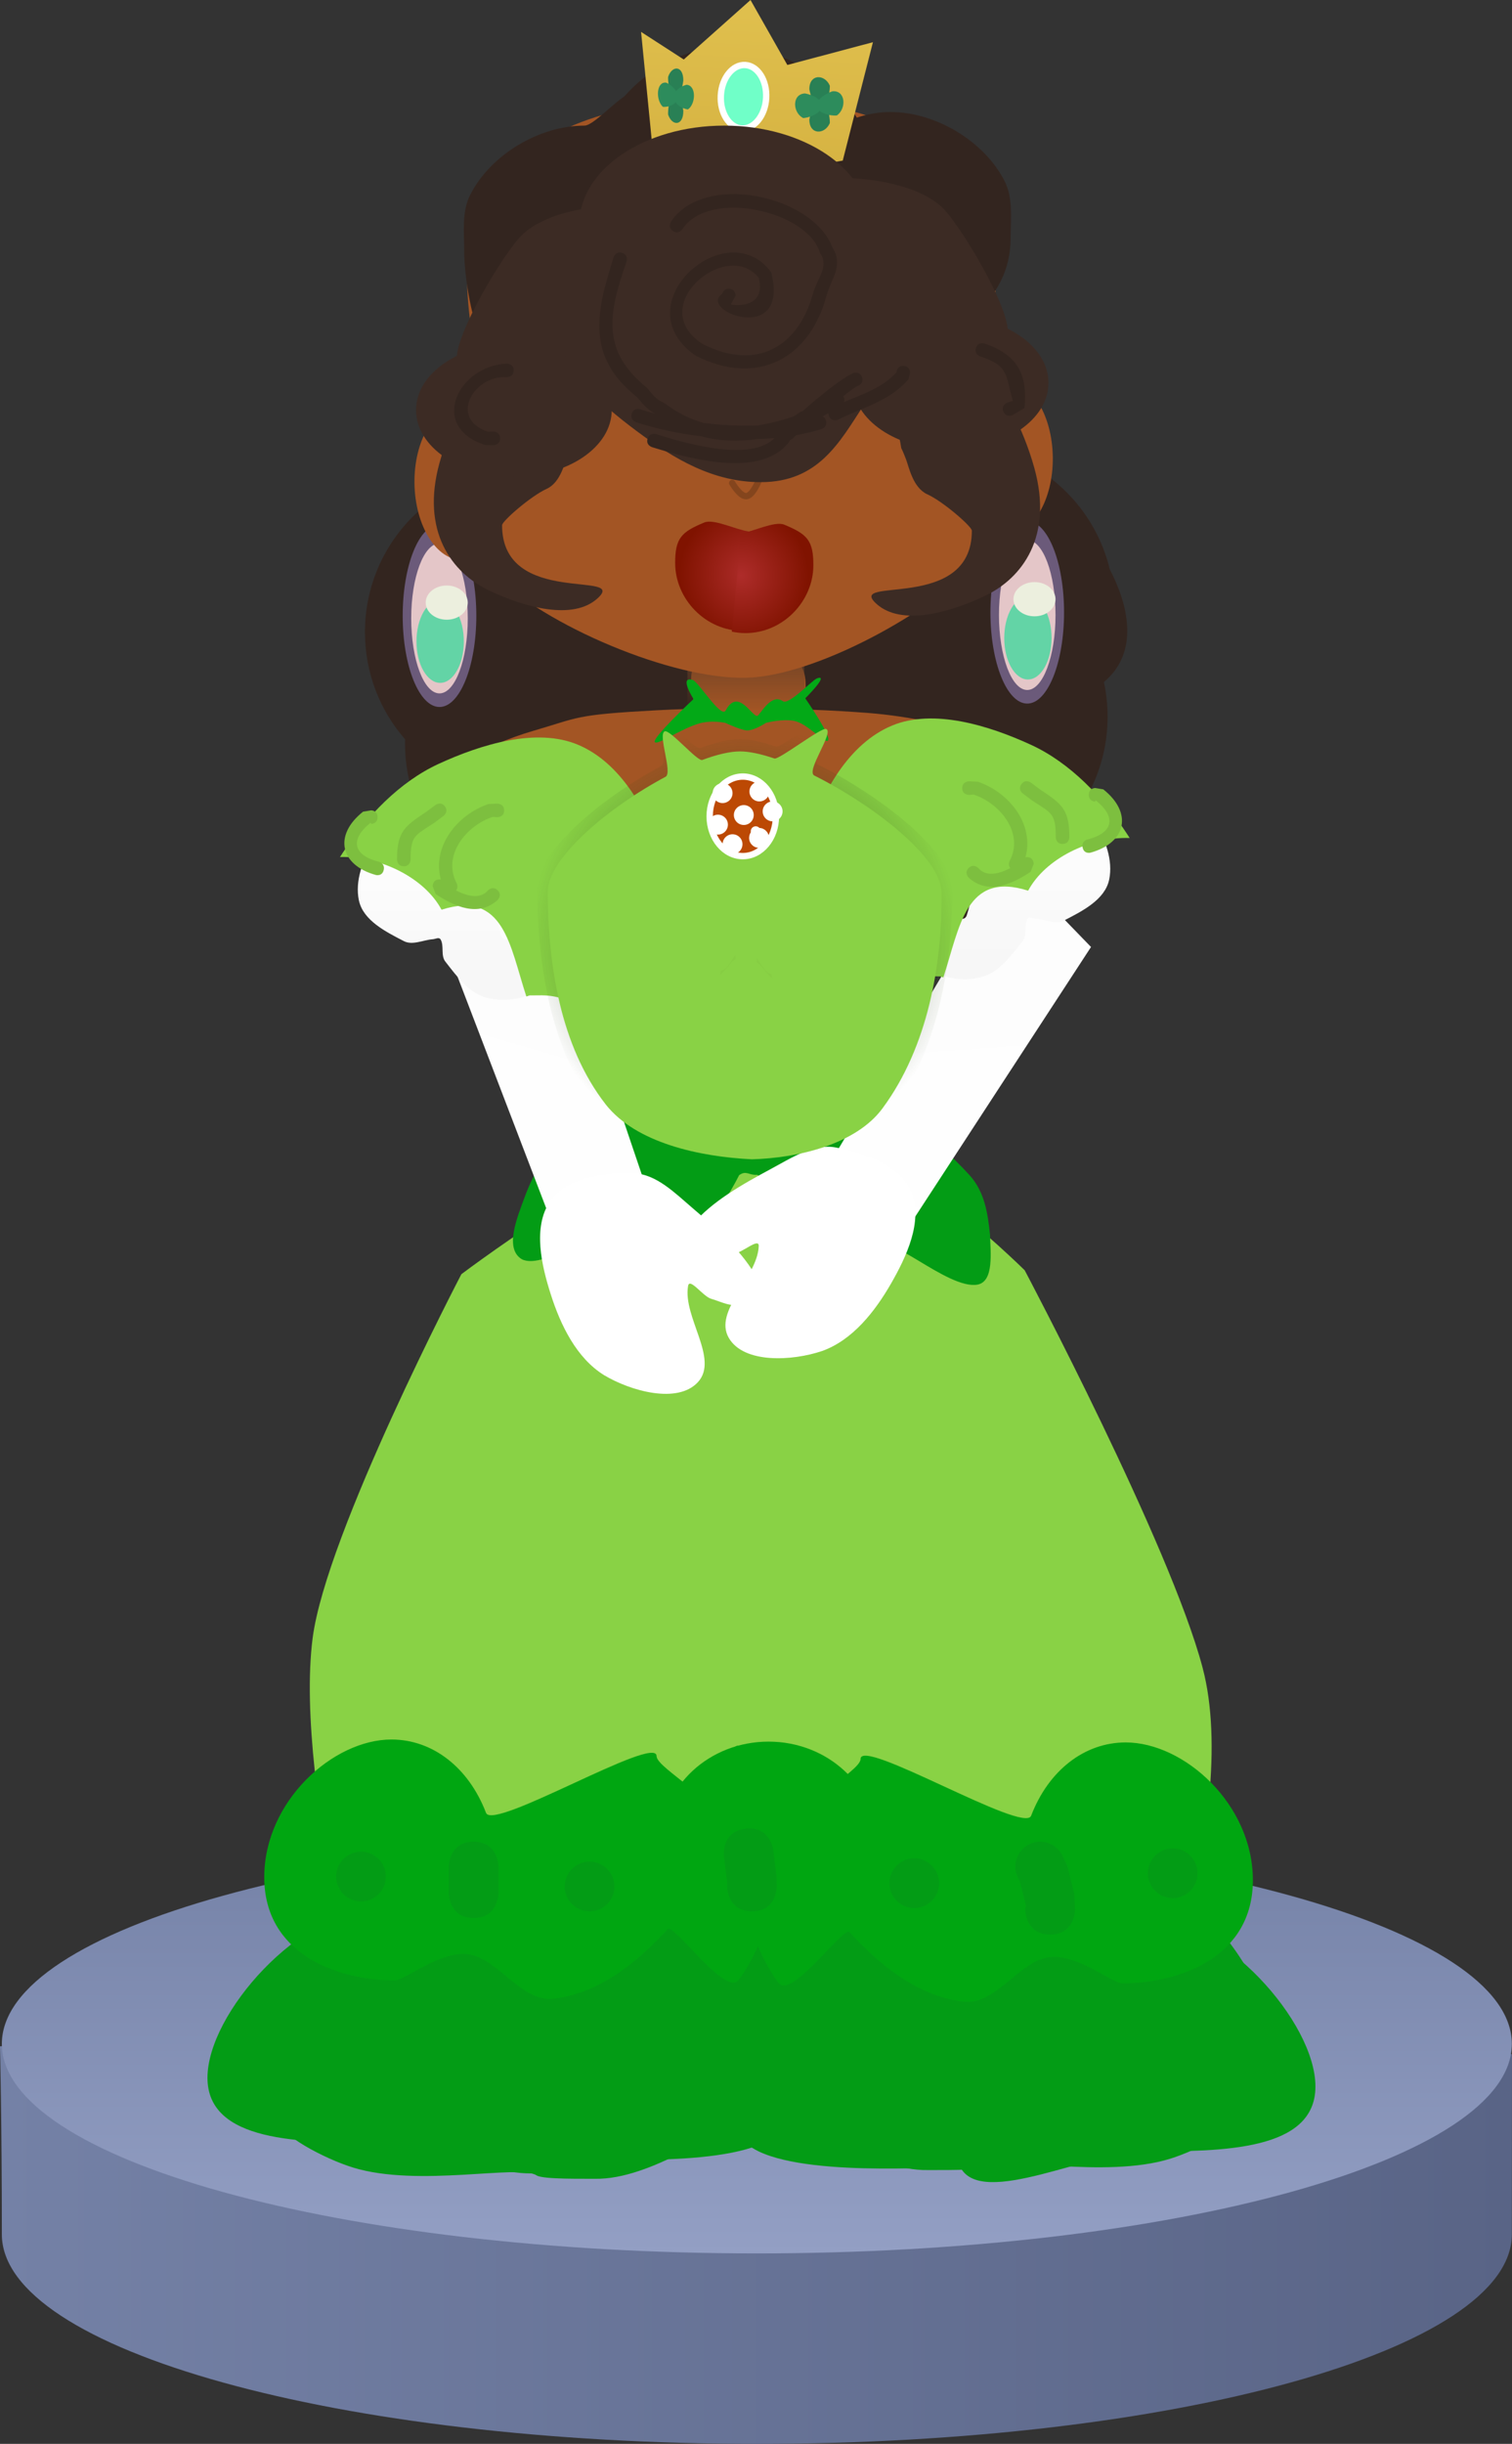 <svg version="1.1" xmlns="http://www.w3.org/2000/svg" xmlns:xlink="http://www.w3.org/1999/xlink" width="119.159" height="192.456" viewBox="0,0,119.159,192.456"><rect x="0" y="0" width="119.159" height="192.456" fill="#333333" stroke="none"/><defs><linearGradient x1="180.988" y1="247.167" x2="300.147" y2="247.167" gradientUnits="userSpaceOnUse" id="color-1"><stop offset="0" stop-color="#7481a6"/><stop offset="1" stop-color="#596486"/></linearGradient><linearGradient x1="240.634" y1="217" x2="240.634" y2="250" gradientUnits="userSpaceOnUse" id="color-2"><stop offset="0" stop-color="#7481a6"/><stop offset="1" stop-color="#939fc4"/></linearGradient><linearGradient x1="239.739" y1="123.111" x2="239.739" y2="128.528" gradientUnits="userSpaceOnUse" id="color-3"><stop offset="0" stop-color="#684027"/><stop offset="1" stop-color="#684027" stop-opacity="0"/></linearGradient><linearGradient x1="266.208" y1="136.376" x2="268.775" y2="172.554" gradientUnits="userSpaceOnUse" id="color-4"><stop offset="0" stop-color="#fcfcfc"/><stop offset="1" stop-color="#ffffff"/></linearGradient><linearGradient x1="260.671" y1="137.167" x2="260.671" y2="149.661" gradientUnits="userSpaceOnUse" id="color-5"><stop offset="0" stop-color="#fefefe"/><stop offset="1" stop-color="#f6f6f6"/></linearGradient><radialGradient cx="239.908" cy="117.702" r="5.355" gradientUnits="userSpaceOnUse" id="color-6"><stop offset="0" stop-color="#ae2c2a"/><stop offset="1" stop-color="#801300"/></radialGradient><radialGradient cx="239.376" cy="117.873" r="5.355" gradientUnits="userSpaceOnUse" id="color-7"><stop offset="0" stop-color="#ae2c2a"/><stop offset="1" stop-color="#801300"/></radialGradient><linearGradient x1="218.464" y1="134.959" x2="208.333" y2="169.785" gradientUnits="userSpaceOnUse" id="color-8"><stop offset="0" stop-color="#fcfcfc"/><stop offset="1" stop-color="#ffffff"/></linearGradient><linearGradient x1="216.998" y1="138.794" x2="216.998" y2="151.289" gradientUnits="userSpaceOnUse" id="color-9"><stop offset="0" stop-color="#fefefe"/><stop offset="1" stop-color="#f6f6f6"/></linearGradient><radialGradient cx="239.672" cy="146.773" r="16.948" gradientUnits="userSpaceOnUse" id="color-10"><stop offset="0" stop-color="#304918"/><stop offset="1" stop-color="#304918" stop-opacity="0"/></radialGradient><linearGradient x1="249.933" y1="73.061" x2="249.246" y2="86.072" gradientUnits="userSpaceOnUse" id="color-11"><stop offset="0" stop-color="#e0c04e"/><stop offset="1" stop-color="#d6b342"/></linearGradient></defs><g transform="translate(-180.988,-72.544)"><g data-paper-data="{&quot;isPaintingLayer&quot;:true}" fill-rule="nonzero" stroke-linejoin="miter" stroke-miterlimit="10" stroke-dasharray="" stroke-dashoffset="0" style="mix-blend-mode: normal"><path d="M181.134,248.5c0,-9.113 -0.147,-14.808 -0.147,-14.808l58.98,-4.359l60.179,4.982c0,0 -0.012,11.123 -0.012,14.185c0,9.113 -26.639,16.5 -59.5,16.5c-32.861,0 -59.5,-7.387 -59.5,-16.5z" data-paper-data="{&quot;origPos&quot;:null,&quot;index&quot;:null}" fill="url(#color-1)" stroke="none" stroke-width="0" stroke-linecap="butt"/><path d="M240.634,217c32.861,0 59.5,7.387 59.5,16.5c0,9.113 -26.639,16.5 -59.5,16.5c-32.861,0 -59.5,-7.387 -59.5,-16.5c0,-9.113 26.639,-16.5 59.5,-16.5z" data-paper-data="{&quot;origPos&quot;:null,&quot;index&quot;:null}" fill="url(#color-2)" stroke="none" stroke-width="0" stroke-linecap="butt"/><g><path d="M210.795,236.825c0,0 -6.677,-23.526 -5.169,-35.273c1.061,-8.264 11.722,-28.665 11.722,-28.665c0,0 16.924,-12.759 24.363,-12.811c7.358,-0.051 20.032,12.503 20.032,12.503c0,0 11.454,21.598 14.019,31.292c3.155,11.924 -5.173,32.8 -5.173,32.8z" fill="#89d245" stroke="none" stroke-width="0" stroke-linecap="butt"/><path d="M231.501,171.709c-0.645,0.165 -3.225,0.476 -2.861,-1.735c0.212,-1.29 -4.683,2.653 -6.521,1.739c-1.418,-0.839 -0.349,-3.344 0.205,-4.861c0.793,-2.171 1.973,-4.104 4.178,-5.749c3.682,-2.698 8.287,-4.604 12.957,-5.399c2.552,-0.434 5.338,0.458 7.591,1.625c3.77,1.954 7.479,4.634 10.336,7.747c1.241,1.359 1.451,3.126 1.622,4.679c0.046,1.416 0.323,3.716 -0.99,3.954c-2.37,0.414 -7.339,-4.462 -7.674,-2.713c-0.376,1.96 -2.86,1.527 -3.514,1.281c-2.371,-0.927 -5.666,-7.25 -6.191,-7.216c-0.638,0.043 -0.842,-0.374 -1.403,0.03c0,0 -1.682,3.429 -3.338,4.51c-1.432,0.936 -3.112,1.778 -4.396,2.107z" fill="#039c15" stroke="none" stroke-width="1" stroke-linecap="round"/><path d="M271.246,223.563c6.072,0 13.41,8.211 13.41,13.294c0,5.083 -7.338,5.113 -13.41,5.113c-4.4,0 -12.787,4.426 -14.544,1.3c-0.155,-0.275 -11.415,0.832 -15.907,-1.294c-0.66,-0.312 -2.145,-1.327 -2.468,-1.681c-0.387,-0.424 -5.939,3.923 -10.467,3.829c-0.765,-0.016 -4.083,0.062 -4.583,-0.267c-1.349,-0.89 -9.312,0.962 -14.456,-0.614c-2.25,-0.69 -5.951,-2.65 -5.799,-3.668c0.059,-0.399 -2.133,-5.044 -1.774,-7.415c0.657,-4.349 5.39,-9.086 6.757,-9.915c5.787,-3.508 16.222,5.044 16.815,4.736c1.925,-1 14.121,-3.492 14.148,-4.059c0.183,-3.842 18.142,5.609 18.142,4.846c0,-5.083 8.063,-4.204 14.135,-4.204z" data-paper-data="{&quot;index&quot;:null}" fill="#039c15" stroke="none" stroke-width="0" stroke-linecap="butt"/><path d="M224.884,227.081c0,0.763 17.959,-8.687 18.142,-4.846c0.027,0.567 12.223,3.06 14.148,4.059c0.593,0.308 11.028,-8.244 16.815,-4.736c1.368,0.829 6.1,5.566 6.757,9.915c0.358,2.371 -1.833,7.016 -1.774,7.415c0.151,1.018 -3.549,2.978 -5.799,3.668c-5.144,1.576 -13.107,-0.275 -14.456,0.614c-0.499,0.329 -3.817,0.252 -4.583,0.267c-4.528,0.094 -10.079,-4.254 -10.467,-3.829c-0.323,0.354 -1.808,1.369 -2.468,1.681c-4.492,2.126 -15.752,1.018 -15.907,1.294c-1.757,3.126 -10.144,-1.3 -14.544,-1.3c-6.072,0 -13.41,-0.03 -13.41,-5.113c0,-5.083 7.338,-13.294 13.41,-13.294c6.072,0 14.135,-0.879 14.135,4.204z" fill="#039c15" stroke="none" stroke-width="0" stroke-linecap="butt"/><path d="M232.731,210.833c0,1.029 5.328,3.546 5.791,6.773c0.072,0.5 6.625,-19.91 3.737,3.327c-0.359,2.892 -2.308,6.738 -3.126,7.596c-1.062,1.114 -5.082,-4.541 -5.52,-4.066c-2.177,2.358 -5.18,5.021 -8.968,5.48c-2.524,0.305 -4.296,-3.027 -6.616,-3.474c-2.242,-0.431 -5.061,2.029 -5.952,2.029c-4.601,0 -10.263,-2.13 -10.263,-8.12c0,-5.991 5.421,-10.847 10.022,-10.847c3.264,0 6.09,2.217 7.456,5.778c0.559,1.458 13.439,-6.215 13.439,-4.474z" fill="#00a611" stroke="none" stroke-width="0" stroke-linecap="butt"/><path d="M262.248,215.539c1.366,-3.56 4.192,-5.778 7.456,-5.778c4.601,0 10.022,4.857 10.022,10.847c0,5.991 -5.663,8.12 -10.263,8.12c-0.891,0 -3.709,-2.46 -5.952,-2.029c-2.32,0.446 -4.092,3.779 -6.616,3.474c-3.788,-0.458 -6.791,-3.122 -8.968,-5.48c-0.438,-0.474 -4.458,5.181 -5.52,4.066c-0.817,-0.857 -2.766,-4.703 -3.126,-7.596c-2.888,-23.238 3.665,-2.827 3.737,-3.327c0.463,-3.227 5.791,-5.744 5.791,-6.773c0,-1.74 12.879,5.932 13.439,4.474z" data-paper-data="{&quot;index&quot;:null}" fill="#00a611" stroke="none" stroke-width="0" stroke-linecap="butt"/><path d="M250.013,217.537c0,4.33 -3.786,7.84 -8.457,7.84c-4.671,0 -8.457,-3.51 -8.457,-7.84c0,-4.33 3.786,-7.84 8.457,-7.84c4.671,0 8.457,3.51 8.457,7.84z" fill="#00a611" stroke="none" stroke-width="0" stroke-linecap="butt"/><path d="M268.276,128.992c0,4.37 -2.182,8.231 -5.515,10.553c-2.059,3.901 -6.065,6.614 -10.725,6.846c-1.707,0.325 -3.424,0.385 -5.028,0.144c-1.984,1.253 -4.334,1.978 -6.854,1.978c-2.099,0 -4.08,-0.503 -5.83,-1.395c-1.309,0.449 -2.713,0.693 -4.175,0.693c-0.352,0 -0.701,-0.014 -1.046,-0.042c-3.88,-0.312 -7.274,-2.348 -9.415,-5.342c-4.035,-2.167 -6.779,-6.428 -6.779,-11.329c0,-0.111 0.001,-0.221 0.004,-0.331c-1.97,-2.258 -3.163,-5.212 -3.163,-8.444c0,-7.098 5.754,-12.852 12.852,-12.852c2.335,0 4.525,0.623 6.413,1.712c1.091,0.157 2.137,0.451 3.122,0.865c1.727,-0.862 3.674,-1.348 5.736,-1.348c0.477,-0.426 1.019,-0.573 1.602,-0.533c2.569,-5.1 7.491,-5.386 12.349,-3.438c0.619,0.063 1.224,0.169 1.814,0.317c0.74,-0.136 1.512,-0.208 2.314,-0.208c1.039,0 2.313,0.454 3.662,1.231c4.367,1.296 7.763,4.851 8.834,9.31c1.737,3.352 2.097,6.74 -0.464,8.875c0.191,0.882 0.292,1.798 0.292,2.737z" fill="#33251f" stroke="none" stroke-width="0.5" stroke-linecap="butt"/><path d="M238.398,143.353l-22.909,-9.898c0,0 3.777,-2.272 7.477,-3.343c3.7,-1.07 3.207,-1.278 9.707,-1.63c0.836,-0.045 1.674,-0.08 2.507,-0.106c1.728,-0.053 -2.453,-4.735 4.377,-4.93c7.373,-0.211 3.855,4.928 5.259,4.983c1.778,0.069 3.329,0.163 4.534,0.257c3.566,0.278 6.596,1.033 8.978,1.793c2.382,0.76 5.707,2.892 5.707,2.892z" data-paper-data="{&quot;index&quot;:null}" fill="#a35524" stroke="#000000" stroke-width="0" stroke-linecap="round"/><path d="M235.162,128.528v-5.417h9.154l0.179,6.131z" data-paper-data="{&quot;index&quot;:null}" fill="url(#color-3)" stroke="none" stroke-width="0" stroke-linecap="butt"/><path d="M219.794,87.232c3.575,-5.078 10.885,-6.658 16.976,-6.961c6.645,-0.176 14.845,0.458 19.306,5.596c4.255,4.905 3.554,12.373 2.987,18.681c-0.275,4.275 1.935,9.092 -0.792,12.046c-3.787,4.121 -12.995,9.199 -18.492,9.327c-5.811,0.133 -15.821,-4.075 -20.056,-8.308c-2.966,-2.968 0.02,-9.028 -0.661,-13.415c-0.882,-5.767 -2.68,-12.113 0.734,-16.966z" data-paper-data="{&quot;index&quot;:null}" fill="#a35524" stroke="none" stroke-width="1" stroke-linecap="round"/><path d="M218.052,87.872c1.616,-3.163 5.45,-5.436 8.993,-5.436c0.876,0 3.184,-2.883 4.035,-2.606c2.327,0.76 3.004,5.503 4.192,7.66c0.886,1.609 0.94,3.575 0.94,5.334c0,4.978 -4.104,7.639 -9.167,7.639c-3.198,0 -6.136,1.254 -7.866,-0.918c-1.009,-1.266 -1.607,-5.346 -1.607,-7.18c0,-1.494 -0.214,-3.139 0.479,-4.495z" data-paper-data="{&quot;index&quot;:null}" fill="#33251f" stroke="none" stroke-width="0" stroke-linecap="butt"/><path d="M260.635,91.296c0,4.978 -4.41,8.097 -9.472,8.097c-5.063,0 -9.167,-2.661 -9.167,-7.639c0,-1.759 0.054,-3.725 0.94,-5.334c1.622,-2.945 4.953,-5.055 8.227,-5.055c3.543,0 7.378,2.273 8.993,5.436c0.693,1.356 0.479,3.001 0.479,4.495z" fill="#33251f" stroke="none" stroke-width="0" stroke-linecap="butt"/><path d="M249.493,87.791c0,5.816 -5.152,9.46 -11.067,9.46c-5.915,0 -10.71,-3.109 -10.71,-8.925c0,-2.055 0.063,-4.352 1.098,-6.232c1.895,-3.441 5.786,-5.906 9.611,-5.906c4.14,0 8.62,2.656 10.507,6.351c0.809,1.585 0.56,3.506 0.56,5.251z" fill="#33251f" stroke="none" stroke-width="0" stroke-linecap="butt"/><path d="M266.97,147.119l-17.49,26.804l-5.479,-5.782l16.535,-27.659z" fill="url(#color-4)" stroke="none" stroke-width="1" stroke-linecap="round"/><path d="M268.397,141.822c-0.327,1.575 -2.124,2.476 -3.524,3.198c-0.689,0.373 -1.554,-0.089 -2.309,-0.14c-0.197,-0.013 -0.465,-0.179 -0.595,0.003c-0.314,0.502 0.001,1.266 -0.383,1.758c-0.894,1.142 -1.865,2.504 -3.287,2.857c-1.543,0.382 -3.154,0.108 -4.663,-1.021c-0.262,-0.196 -0.521,-0.42 -0.774,-0.667c-0.042,-1.421 0.743,-3.06 2.855,-3.036c0.184,-0.002 0.368,-0.003 0.552,-0.005l0.309,0.108c0,0 0.083,0.028 0.182,0.016c0.308,0.062 0.412,-0.252 0.412,-0.252c0.828,-2.577 0.742,-5.499 3.809,-4.589l-0.012,0.314c0,0 0,0.373 0.373,0.373c0.373,0 0.373,-0.373 0.373,-0.373l-0.004,-0.049c0.19,0.08 0.391,0.172 0.602,0.277c0.176,0.045 0.352,0.09 0.528,0.134l0.213,0.011c0,0 0.373,0 0.373,-0.373c0,-0.373 -0.373,-0.373 -0.373,-0.373l-0.032,0.011c-0.15,-0.037 -0.3,-0.074 -0.45,-0.11c-0.223,-0.113 -0.436,-0.212 -0.64,-0.299c0.911,-1.583 3.362,-2.661 5.334,-2.386c0.824,1.44 1.454,3.066 1.133,4.613z" data-paper-data="{&quot;index&quot;:null,&quot;origRot&quot;:0}" fill="url(#color-5)" stroke="none" stroke-width="1" stroke-linecap="butt"/><path d="M264.845,120.768c0,3.968 -1.299,7.184 -2.901,7.184c-1.602,0 -2.901,-3.217 -2.901,-7.184c0,-3.968 1.299,-7.184 2.901,-7.184c1.602,0 2.901,3.217 2.901,7.184z" fill="#6b5a7a" stroke="none" stroke-width="0" stroke-linecap="butt"/><path d="M264.172,120.975c0,3.262 -0.997,5.906 -2.228,5.906c-1.23,0 -2.228,-2.644 -2.228,-5.906c0,-3.262 0.997,-5.906 2.228,-5.906c1.23,0 2.228,2.644 2.228,5.906z" fill="#e4c6c8" stroke="none" stroke-width="0" stroke-linecap="butt"/><path d="M263.861,122.789c0,1.803 -0.835,3.264 -1.865,3.264c-1.03,0 -1.865,-1.461 -1.865,-3.264c0,-1.803 0.835,-3.264 1.865,-3.264c1.03,0 1.865,1.461 1.865,3.264z" fill="#63d4a6" stroke="none" stroke-width="0" stroke-linecap="butt"/><path d="M264.172,119.732c0,0.744 -0.742,1.347 -1.658,1.347c-0.916,0 -1.658,-0.603 -1.658,-1.347c0,-0.744 0.742,-1.347 1.658,-1.347c0.916,0 1.658,0.603 1.658,1.347z" fill="#ecefde" stroke="none" stroke-width="0" stroke-linecap="butt"/><path d="M218.526,121.036c0,3.968 -1.299,7.184 -2.901,7.184c-1.602,0 -2.901,-3.217 -2.901,-7.184c0,-3.968 1.299,-7.184 2.901,-7.184c1.602,0 2.901,3.217 2.901,7.184z" fill="#6b5a7a" stroke="none" stroke-width="0" stroke-linecap="butt"/><path d="M217.852,121.243c0,3.262 -0.997,5.906 -2.228,5.906c-1.23,0 -2.228,-2.644 -2.228,-5.906c0,-3.262 0.997,-5.906 2.228,-5.906c1.23,0 2.228,2.644 2.228,5.906z" fill="#e4c6c8" stroke="none" stroke-width="0" stroke-linecap="butt"/><path d="M217.541,123.057c0,1.803 -0.835,3.264 -1.865,3.264c-1.03,0 -1.865,-1.461 -1.865,-3.264c0,-1.803 0.835,-3.264 1.865,-3.264c1.03,0 1.865,1.461 1.865,3.264z" fill="#63d4a6" stroke="none" stroke-width="0" stroke-linecap="butt"/><path d="M217.852,120c0,0.744 -0.742,1.347 -1.658,1.347c-0.916,0 -1.658,-0.603 -1.658,-1.347c0,-0.744 0.742,-1.347 1.658,-1.347c0.916,0 1.658,0.603 1.658,1.347z" fill="#ecefde" stroke="none" stroke-width="0" stroke-linecap="butt"/><path d="M260.172,102.494c1.023,-0.012 1.959,0.661 2.643,1.756c0.686,1.095 1.121,2.612 1.143,4.293c0.022,1.68 -0.373,3.207 -1.031,4.317c-0.656,1.11 -1.574,1.803 -2.597,1.814c-1.023,0.012 -1.959,-0.661 -2.643,-1.756c-0.686,-1.095 -1.121,-2.612 -1.143,-4.293c-0.022,-1.68 0.373,-3.207 1.031,-4.317c0.656,-1.11 1.574,-1.803 2.597,-1.814z" data-paper-data="{&quot;index&quot;:null}" fill="#a35524" stroke="none" stroke-width="1" stroke-linecap="butt"/><path d="M217.28,104.471c1.023,-0.012 1.959,0.661 2.643,1.756c0.686,1.095 1.121,2.612 1.143,4.293c0.022,1.68 -0.373,3.207 -1.031,4.317c-0.656,1.11 -1.574,1.803 -2.597,1.814c-1.023,0.012 -1.959,-0.661 -2.643,-1.756c-0.686,-1.095 -1.121,-2.612 -1.143,-4.293c-0.022,-1.68 0.373,-3.207 1.031,-4.317c0.656,-1.11 1.574,-1.803 2.597,-1.814z" data-paper-data="{&quot;index&quot;:null}" fill="#a35524" stroke="none" stroke-width="1" stroke-linecap="butt"/><path d="M262.505,109.407c1.499,5.402 -0.973,8.671 -3.872,10.052c-2.887,1.376 -6.625,2.371 -8.551,0.657c-2.563,-2.28 7.497,0.723 7.497,-5.783c0,-0.328 -2.279,-2.305 -3.51,-2.862c-1.144,-0.517 -1.452,-2.174 -1.684,-2.77c-0.536,-1.379 -0.282,-0.462 -0.434,-1.252c-1.108,-5.798 -1.811,-9.609 0.915,-9.609c3.431,0 7.899,5.297 9.639,11.566z" fill="#3c2b24" stroke="none" stroke-width="0" stroke-linecap="butt"/><path d="M225.269,97.412c2.725,0 2.023,3.811 0.915,9.609c-0.151,0.791 0.103,-0.127 -0.434,1.252c-0.232,0.597 -0.539,2.253 -1.684,2.77c-1.231,0.557 -3.51,2.534 -3.51,2.862c0,6.506 10.06,3.503 7.497,5.783c-1.926,1.714 -5.664,0.719 -8.551,-0.657c-2.899,-1.382 -5.372,-4.651 -3.872,-10.052c1.74,-6.269 6.208,-11.567 9.639,-11.567z" data-paper-data="{&quot;index&quot;:null}" fill="#3c2b24" stroke="none" stroke-width="0" stroke-linecap="butt"/><path d="M240.742,110.476c0,0 -0.456,1.121 -0.947,1.141c-0.499,0.021 -1.103,-1.033 -1.103,-1.033" data-paper-data="{&quot;index&quot;:null}" fill="none" stroke="#84451d" stroke-width="0.5" stroke-linecap="round"/><path d="M234.196,116.879c0,-1.963 0.492,-2.444 2.301,-3.19c0.752,-0.31 2.507,0.577 3.486,0.705c0.116,2.58 0.402,5.263 0.643,7.719c-0.353,0.077 -0.713,0.117 -1.075,0.117c-2.957,0 -5.355,-2.51 -5.355,-5.351z" fill="url(#color-6)" stroke="none" stroke-width="0.5" stroke-linecap="butt"/><path d="M239.733,122.402c-0.362,0 -0.722,-0.041 -1.075,-0.117c0.241,-2.457 0.527,-5.14 0.643,-7.719c0.979,-0.128 2.734,-1.015 3.486,-0.705c1.809,0.746 2.301,1.227 2.301,3.19c0,2.842 -2.397,5.351 -5.355,5.351z" data-paper-data="{&quot;index&quot;:null}" fill="url(#color-7)" stroke="none" stroke-width="0.5" stroke-linecap="butt"/><path d="M229.198,104.838c0,2.898 -3.452,5.248 -7.711,5.248c-4.259,0 -7.711,-2.349 -7.711,-5.248c0,-2.898 3.452,-5.248 7.711,-5.248c0.32,0 -4.271,3.015 -4.496,1.412c-0.28,-1.994 3.852,-8.788 5.194,-10.013c3.417,-3.12 11.915,-2.34 12.668,-1.956c0.865,0.441 1.517,5.072 0.044,8.374c-1.724,3.865 -5.699,6.503 -5.699,7.43z" fill="#3c2b24" stroke="none" stroke-width="0" stroke-linecap="butt"/><path d="M242.495,95.265c-1.473,-3.302 -0.82,-7.933 0.044,-8.374c0.754,-0.384 9.252,-1.164 12.668,1.956c1.342,1.225 5.473,8.019 5.194,10.013c-0.225,1.603 -4.816,-1.412 -4.496,-1.412c4.259,0 7.711,2.349 7.711,5.248c0,2.898 -3.452,5.248 -7.711,5.248c-4.259,0 -7.711,-2.349 -7.711,-5.248c0,-0.927 -3.975,-3.566 -5.699,-7.43z" data-paper-data="{&quot;index&quot;:null}" fill="#3c2b24" stroke="none" stroke-width="0" stroke-linecap="butt"/><path d="M252.153,98.947c0,2.004 -1.909,3.692 -3.111,5.529c-1.885,2.88 -3.548,6.038 -8.098,6.038c-3.728,0 -6.781,-1.785 -9.795,-4.034c-3.012,-2.248 -5.984,-4.96 -5.984,-7.532c0,-3.614 1.016,-9.424 5.371,-10.97c1.847,-0.655 8.939,-2.275 11.158,-2.275c7.453,0 10.46,8.098 10.46,13.244z" fill="#3c2b24" stroke="none" stroke-width="0" stroke-linecap="butt"/><path d="M220.398,107.069c0,0.535 -0.535,0.535 -0.535,0.535l-0.621,-0.007c-4.536,-1.459 -2.125,-6.27 1.692,-6.419c0,0 0.535,0 0.535,0.535c0,0.535 -0.535,0.535 -0.535,0.535c-2.553,-0.192 -4.641,3.2 -1.521,4.291l0.45,-0.007c0,0 0.535,0 0.535,0.535z" fill="#33251f" stroke="none" stroke-width="0.5" stroke-linecap="butt"/><path d="M260.081,104.988c-0.239,-0.479 0.239,-0.718 0.239,-0.718l0.498,-0.16c-0.625,-1.984 -0.249,-2.746 -2.57,-3.494c0,0 -0.508,-0.169 -0.339,-0.677c0.169,-0.508 0.677,-0.339 0.677,-0.339c2.568,0.877 3.404,2.396 3.142,5.073l-0.93,0.554c0,0 -0.479,0.239 -0.718,-0.239z" fill="#33251f" stroke="none" stroke-width="0.5" stroke-linecap="butt"/><path d="M241.759,164.59c1.555,-0.836 3.329,-2.005 5.081,-1.683c2.312,0.427 5.105,1.444 5.981,3.542c0.921,2.302 -0.419,5.095 -1.607,7.166c-1.261,2.198 -3.028,4.463 -5.44,5.322c-2.33,0.788 -6.15,1.01 -7.344,-1.021c-1.257,-2.142 2.235,-4.742 2.352,-7.219c0.059,-0.753 -1.298,0.529 -1.986,0.582c-0.888,0.065 -1.772,0.353 -2.39,-0.139c-0.598,-0.49 -1.35,-1.553 -0.857,-2.143c1.544,-1.853 3.977,-3.205 6.21,-4.407z" fill="#ffffff" stroke="none" stroke-width="1" stroke-linecap="round"/><path d="M244.716,138.495c0.974,-3.53 3.195,-7.42 6.582,-8.815c3.26,-1.346 7.607,-0.015 10.952,1.523c3.081,1.418 5.691,4.153 7.573,7.034c0.065,0.099 0.129,0.199 0.194,0.3c-3.146,-0.094 -6.648,1.62 -8.002,4.148c-4.932,-1.564 -5.38,2.856 -6.684,6.834l-0.261,-0.084c-0.321,-0.002 -0.642,-0.005 -0.963,-0.007c-2.901,0.025 -4.598,2.147 -5.081,4.366c-1.322,-1.574 -2.463,-3.536 -3.181,-5.465c-1.153,-3.098 -2.11,-6.672 -1.128,-9.835z" data-paper-data="{&quot;index&quot;:null,&quot;origRot&quot;:0}" fill="#89d245" stroke="none" stroke-width="1" stroke-linecap="butt"/><path d="M238.144,129.47c0,0 -1.131,-0.266 -2.202,0.09c-1.484,0.494 -3.071,1.637 -3.337,1.437c-0.339,-0.255 3.04,-3.402 3.04,-3.402c0,0 -1.195,-1.861 -0.055,-1.499c0.447,0.142 2.229,3.064 2.588,2.396c0.966,-1.799 2.045,0.452 2.478,0.432c0.212,-0.01 1.069,-1.839 2.026,-1.162c0.476,0.336 2.316,-1.666 2.698,-1.799c1.018,-0.354 -0.93,1.573 -0.93,1.573c0,0 2.157,3.099 1.773,3.339c-0.298,0.186 -1.568,-1.319 -2.6,-1.55c-0.945,-0.211 -2.267,0.144 -2.267,0.144c0,0 -0.898,0.595 -1.487,0.595c-0.434,0 -1.725,-0.595 -1.725,-0.595z" fill="#03a917" stroke="none" stroke-width="NaN" stroke-linecap="butt"/><path d="M261.918,140.041c0.535,0 0.535,0.535 0.535,0.535l-0.238,0.621c-1.494,0.996 -3.394,1.83 -4.888,0.46c0,0 -0.379,-0.379 0,-0.757c0.379,-0.379 0.757,0 0.757,0c0.632,0.735 1.651,0.457 2.526,0.011c-0.211,-0.249 -0.049,-0.574 -0.049,-0.574c1.161,-2.201 -0.791,-4.556 -2.85,-5.22l-0.357,0.028c0,0 -0.535,0 -0.535,-0.535c0,-0.535 0.535,-0.535 0.535,-0.535l0.696,0.028c2.483,0.849 4.46,3.348 3.756,5.949c0.034,-0.006 0.072,-0.009 0.112,-0.009z" fill="#7dbf3f" stroke="none" stroke-width="0.5" stroke-linecap="butt"/><path d="M266.795,135.135c0,-0.535 0.507,-0.535 0.507,-0.535l0.636,0.107c2.338,1.853 1.815,4.208 -1.012,4.985c0,0 -0.492,0.13 -0.615,-0.39c-0.123,-0.52 0.369,-0.649 0.369,-0.649c2.103,-0.526 2.279,-1.799 0.65,-3.089l-0.028,0.107c0,0 -0.507,0 -0.507,-0.535z" fill="#7dbf3f" stroke="none" stroke-width="0.5" stroke-linecap="butt"/><path d="M261.49,134.287c0.321,-0.428 0.75,-0.107 0.75,-0.107l0.69,0.518c1.719,1.145 2.332,1.555 2.332,3.772c0,0 0,0.535 -0.535,0.535c-0.535,0 -0.535,-0.535 -0.535,-0.535c0,-1.922 -0.359,-1.883 -1.88,-2.898l-0.714,-0.535c0,0 -0.428,-0.321 -0.107,-0.75z" fill="#7dbf3f" stroke="none" stroke-width="0.5" stroke-linecap="butt"/><path d="M223.143,140.169l10.337,30.522l-6.574,4.498l-11.451,-29.887z" data-paper-data="{&quot;index&quot;:null}" fill="url(#color-8)" stroke="none" stroke-width="1" stroke-linecap="round"/><path d="M209.271,143.45c-0.321,-1.547 0.309,-3.173 1.133,-4.613c1.972,-0.275 4.423,0.803 5.334,2.386c-0.204,0.087 -0.417,0.186 -0.64,0.299c-0.15,0.037 -0.3,0.074 -0.45,0.11l-0.032,-0.011c0,0 -0.373,0 -0.373,0.373c0,0.373 0.373,0.373 0.373,0.373l0.213,-0.011c0.176,-0.045 0.352,-0.09 0.528,-0.134c0.211,-0.105 0.411,-0.197 0.602,-0.277l-0.004,0.049c0,0 0,0.373 0.373,0.373c0.373,0 0.373,-0.373 0.373,-0.373l-0.012,-0.314c3.068,-0.91 2.981,2.012 3.809,4.589c0,0 0.105,0.314 0.412,0.252c0.099,0.012 0.182,-0.016 0.182,-0.016l0.309,-0.108c0.184,0.002 0.368,0.003 0.552,0.005c2.111,-0.024 2.897,1.615 2.855,3.036c-0.253,0.247 -0.512,0.471 -0.774,0.667c-1.509,1.128 -3.121,1.403 -4.663,1.021c-1.422,-0.353 -2.393,-1.714 -3.287,-2.857c-0.385,-0.493 -0.07,-1.257 -0.383,-1.758c-0.13,-0.183 -0.398,-0.017 -0.595,-0.003c-0.755,0.052 -1.62,0.513 -2.309,0.14c-1.4,-0.723 -3.197,-1.623 -3.524,-3.198z" data-paper-data="{&quot;index&quot;:null,&quot;origRot&quot;:0}" fill="url(#color-9)" stroke="none" stroke-width="1" stroke-linecap="butt"/><path d="M235.543,167.66c1.93,1.646 4.023,3.48 5.142,5.617c0.357,0.68 -0.602,1.561 -1.29,1.914c-0.708,0.351 -1.511,-0.117 -2.365,-0.368c-0.661,-0.197 -1.718,-1.735 -1.819,-0.987c-0.407,2.446 2.458,5.723 0.779,7.552c-1.596,1.735 -5.283,0.713 -7.395,-0.549c-2.176,-1.348 -3.426,-3.934 -4.197,-6.349c-0.726,-2.275 -1.447,-5.287 -0.062,-7.344c1.298,-1.867 4.243,-2.272 6.593,-2.203c1.781,0.054 3.269,1.571 4.613,2.715z" data-paper-data="{&quot;index&quot;:null}" fill="#ffffff" stroke="none" stroke-width="1" stroke-linecap="round"/><path d="M233.083,139.992c0.981,3.163 0.025,6.737 -1.128,9.835c-0.717,1.928 -1.858,3.89 -3.181,5.465c-0.483,-2.219 -2.18,-4.34 -5.081,-4.366c-0.321,0.002 -0.642,0.005 -0.963,0.007l-0.261,0.084c-1.304,-3.978 -1.751,-8.397 -6.684,-6.834c-1.354,-2.528 -4.856,-4.242 -8.002,-4.148c0.064,-0.101 0.129,-0.201 0.194,-0.3c1.882,-2.881 4.492,-5.615 7.573,-7.034c3.345,-1.539 7.692,-2.869 10.952,-1.523c3.387,1.395 5.607,5.285 6.582,8.815z" data-paper-data="{&quot;index&quot;:null,&quot;origRot&quot;:0}" fill="#89d245" stroke="none" stroke-width="1" stroke-linecap="butt"/><path d="M215.731,141.808c-0.705,-2.6 1.272,-5.1 3.756,-5.949l0.696,-0.028c0,0 0.535,0 0.535,0.535c0,0.535 -0.535,0.535 -0.535,0.535l-0.357,-0.028c-2.058,0.664 -4.01,3.019 -2.85,5.22c0,0 0.163,0.326 -0.049,0.574c0.875,0.446 1.894,0.724 2.526,-0.011c0,0 0.379,-0.379 0.757,0c0.379,0.379 0,0.757 0,0.757c-1.494,1.371 -3.394,0.537 -4.888,-0.46l-0.238,-0.621c0,0 0,-0.535 0.535,-0.535c0.04,0 0.078,0.003 0.112,0.009z" data-paper-data="{&quot;index&quot;:null}" fill="#7dbf3f" stroke="none" stroke-width="0.5" stroke-linecap="butt"/><path d="M210.742,136.894c0,0.535 -0.507,0.535 -0.507,0.535l-0.028,-0.107c-1.629,1.29 -1.453,2.563 0.65,3.089c0,0 0.492,0.13 0.369,0.649c-0.123,0.519 -0.615,0.39 -0.615,0.39c-2.827,-0.777 -3.35,-3.132 -1.012,-4.985l0.636,-0.107c0,0 0.507,0 0.507,0.535z" data-paper-data="{&quot;index&quot;:null}" fill="#7dbf3f" stroke="none" stroke-width="0.5" stroke-linecap="butt"/><path d="M216.048,136.046c0.321,0.428 -0.107,0.75 -0.107,0.75l-0.714,0.535c-1.521,1.015 -1.88,0.975 -1.88,2.898c0,0 0,0.535 -0.535,0.535c-0.535,0 -0.535,-0.535 -0.535,-0.535c0,-2.217 0.614,-2.627 2.332,-3.772l0.69,-0.518c0,0 0.428,-0.321 0.75,0.107z" data-paper-data="{&quot;index&quot;:null}" fill="#7dbf3f" stroke="none" stroke-width="0.5" stroke-linecap="butt"/><path d="M239.295,130.748c0.763,0 1.746,0.213 2.852,0.589c0.374,0.127 3.896,-2.619 4.294,-2.457c0.692,0.281 -1.72,3.502 -0.985,3.873c4.991,2.513 10.534,6.839 10.569,9.717c0.069,5.99 -1.142,12.849 -4.89,17.946c-2.171,2.979 -6.963,4.155 -10.86,4.258c-4.343,-0.21 -9.614,-1.354 -12.13,-4.553c-3.822,-4.911 -4.795,-11.73 -4.827,-17.65c-0.015,-2.839 5.058,-7.084 9.786,-9.611c0.612,-0.327 -0.662,-3.516 -0.073,-3.779c0.425,-0.19 2.722,2.53 3.124,2.38c1.21,-0.451 2.297,-0.711 3.14,-0.711z" fill="url(#color-10)" stroke="none" stroke-width="1" stroke-linecap="round"/><path d="M239.314,131.719c0.724,0 1.657,0.202 2.707,0.557c0.355,0.12 3.697,-2.479 4.075,-2.326c0.657,0.266 -1.632,3.316 -0.934,3.667c4.736,2.379 9.998,6.475 10.03,9.2c0.065,5.672 -1.083,12.166 -4.641,16.991c-2.06,2.821 -6.609,3.934 -10.307,4.031c-4.122,-0.199 -9.124,-1.282 -11.512,-4.311c-3.627,-4.65 -4.551,-11.106 -4.581,-16.712c-0.015,-2.688 4.8,-6.708 9.288,-9.1c0.581,-0.31 -0.628,-3.329 -0.069,-3.578c0.403,-0.179 2.583,2.395 2.965,2.253c1.148,-0.427 2.18,-0.673 2.98,-0.673z" fill="#89d245" stroke="none" stroke-width="1" stroke-linecap="round"/><path d="M247.404,85.191c0,0 -5.853,1.101 -8.604,0.922c-2.01,-0.131 -6.387,-1.898 -6.387,-1.898l-0.903,-9.159l3.364,2.173l5.261,-4.685l2.902,5.116l6.746,-1.793z" fill="url(#color-11)" stroke="none" stroke-width="2.028" stroke-linecap="round"/><path d="M239.714,77.663c0.493,0.026 0.924,0.33 1.224,0.799c0.3,0.47 0.467,1.105 0.43,1.795c-0.036,0.69 -0.269,1.304 -0.617,1.74c-0.347,0.435 -0.808,0.692 -1.301,0.666c-0.493,-0.026 -0.924,-0.33 -1.224,-0.799c-0.3,-0.47 -0.467,-1.105 -0.43,-1.795c0.036,-0.69 0.269,-1.304 0.617,-1.74c0.347,-0.435 0.808,-0.692 1.301,-0.666z" fill="#70ffc8" stroke="#ffffff" stroke-width="0.5" stroke-linecap="butt"/><g stroke="none" stroke-width="0.5" stroke-linecap="butt"><path d="M244.774,79.571c-0.015,-1.195 1.181,-1.222 1.605,-0.298c0.049,0.108 -0.097,1.784 -0.739,1.783c-0.586,-0.001 -0.865,-1.428 -0.866,-1.485z" fill="#298055"/><path d="M245.64,80.474c0.642,-0.001 0.788,1.676 0.739,1.783c-0.424,0.924 -1.62,0.897 -1.605,-0.298c0.001,-0.057 0.28,-1.484 0.866,-1.485z" data-paper-data="{&quot;index&quot;:null}" fill="#298055"/><g fill="#2d8c5c"><path d="M246.596,79.734c1.023,-0.097 1.125,1.324 0.362,1.891c-0.089,0.066 -1.534,0.003 -1.576,-0.761c-0.038,-0.697 1.165,-1.125 1.214,-1.129z"/><path d="M245.744,80.835c0.043,0.764 -1.383,1.05 -1.478,0.998c-0.819,-0.444 -0.876,-1.869 0.149,-1.93c0.049,-0.003 1.29,0.235 1.329,0.932z" data-paper-data="{&quot;index&quot;:null}"/></g></g><g data-paper-data="{&quot;index&quot;:null}" stroke="none" stroke-width="0.5" stroke-linecap="butt"><path d="M234.194,80.374c-0.478,0.001 -0.587,-1.676 -0.55,-1.783c0.316,-0.924 1.206,-0.897 1.195,0.298c-0.001,0.057 -0.209,1.484 -0.645,1.485z" fill="#298055"/><path d="M234.839,81.277c0.011,1.195 -0.879,1.222 -1.195,0.298c-0.037,-0.108 0.072,-1.784 0.55,-1.783c0.436,0.001 0.644,1.428 0.645,1.485z" data-paper-data="{&quot;index&quot;:null}" fill="#298055"/><g fill="#2d8c5c"><path d="M234.387,80.182c-0.031,0.765 -1.107,0.827 -1.174,0.761c-0.568,-0.566 -0.492,-1.988 0.27,-1.891c0.036,0.005 0.933,0.432 0.904,1.129z"/><path d="M235.107,79.221c0.763,0.061 0.721,1.487 0.111,1.93c-0.071,0.052 -1.133,-0.234 -1.101,-0.998c0.029,-0.697 0.953,-0.935 0.989,-0.932z" data-paper-data="{&quot;index&quot;:null}"/></g></g><path d="M249.493,90.201c0,4.288 -5.115,7.765 -11.424,7.765c-6.309,0 -11.424,-3.476 -11.424,-7.765c0,-4.288 5.115,-7.765 11.424,-7.765c6.309,0 11.424,3.476 11.424,7.765z" fill="#3c2b24" stroke="none" stroke-width="0" stroke-linecap="butt"/><path d="M237.913,95.674c0.042,-0.158 0.164,-0.386 0.513,-0.386c0.535,0 0.535,0.535 0.535,0.535l-0.366,0.687c-0.178,0.027 2.826,0.558 2.203,-2.063c-2.475,-3.217 -9.065,2.226 -4.424,5.197c4.304,2.154 7.549,0.182 8.693,-4.015c0.297,-1.089 1.29,-2.109 0.553,-3.14c-0.918,-3.324 -8.735,-5.112 -10.854,-1.902c0,0 -0.297,0.446 -0.743,0.149c-0.446,-0.297 -0.149,-0.743 -0.149,-0.743c2.648,-3.94 11.187,-2.037 12.707,2.025c0.915,1.45 -0.088,2.449 -0.481,3.89c-1.33,4.873 -5.42,7.083 -10.264,4.663c-5.864,-4.011 2.415,-11.357 5.929,-6.584c1.503,5.831 -5.85,3.047 -3.852,1.687z" fill="#33251f" stroke="none" stroke-width="0.5" stroke-linecap="butt"/><path d="M251.636,101.871c0.007,-0.1 0.064,-0.514 0.535,-0.514c0.535,0 0.535,0.535 0.535,0.535l-0.126,0.523c-1.457,1.712 -3.585,2.196 -5.525,3.169c0,0 -0.479,0.239 -0.718,-0.239c-0.049,-0.098 -0.068,-0.186 -0.067,-0.264c-0.153,0.086 -0.305,0.167 -0.458,0.251c0.108,0.05 0.21,0.147 0.266,0.332c0.156,0.512 -0.356,0.668 -0.356,0.668l-0.236,0.072c-0.554,0.168 -1.141,0.305 -1.751,0.413c-0.13,0.117 -0.229,0.211 -0.289,0.274l-0.22,0.124c-0.034,0.105 -0.087,0.176 -0.087,0.176c-2.135,2.736 -7.451,1.372 -10.301,0.508l-0.457,-0.139c0,0 -0.512,-0.155 -0.357,-0.668c0.155,-0.512 0.668,-0.357 0.668,-0.357l0.457,0.139c2.12,0.642 7.03,2.036 8.889,0.164c-0.456,0.04 -0.92,0.067 -1.388,0.081c-1.482,0.205 -2.945,0.171 -4.38,-0.21c-1.853,-0.226 -3.634,-0.614 -5.152,-1.117c0,0 -0.508,-0.169 -0.339,-0.677c0.169,-0.508 0.677,-0.339 0.677,-0.339c0.381,0.128 0.782,0.248 1.198,0.36l-0.236,-0.121c-0.467,-0.318 -0.862,-0.741 -1.211,-1.185c-3.967,-3.15 -3.308,-6.514 -1.856,-11.032c0,0 0.169,-0.508 0.677,-0.339c0.508,0.169 0.339,0.677 0.339,0.677c-1.472,4.212 -1.966,7.068 1.602,9.941c0.302,0.39 0.63,0.778 1.043,1.047l0.299,0.145c0,0 0.016,0.008 0.041,0.024c0.026,0.015 0.04,0.026 0.04,0.026c1,0.754 2.024,1.25 3.065,1.54c1.39,0.167 2.823,0.239 4.206,0.194c0.955,-0.144 1.917,-0.395 2.882,-0.716l0.474,-0.321c0,0 0.084,-0.056 0.204,-0.083c1.391,-1.218 3.171,-2.659 4.029,-3.014c0,0 0.508,-0.169 0.677,0.339c0.169,0.508 -0.339,0.677 -0.339,0.677c-0.097,0.015 -0.548,0.341 -1.147,0.806c0.01,0.017 0.02,0.034 0.029,0.053c0.082,0.163 0.08,0.299 0.042,0.407c1.476,-0.619 3.041,-1.13 4.121,-2.331z" fill="#33251f" stroke="none" stroke-width="0.5" stroke-linecap="butt"/><path d="M218.313,223.586c-1.958,0 -1.958,-1.958 -1.958,-1.958v-2.089c0,0 0,-1.958 1.958,-1.958c1.958,0 1.958,1.958 1.958,1.958v2.089c0,0 0,1.958 -1.958,1.958z" fill="#039c15" stroke="none" stroke-width="0.5" stroke-linecap="butt"/><path d="M240.246,223.064c-1.958,0 -1.958,-1.958 -1.958,-1.958l0.015,-0.279c-0.087,-0.696 -0.174,-1.393 -0.261,-2.089c0,0 -0.243,-1.943 1.7,-2.186c1.943,-0.243 2.186,1.7 2.186,1.7c0.087,0.696 0.174,1.393 0.261,2.089l0.015,0.765c0,0 0,1.958 -1.958,1.958z" fill="#039c15" stroke="none" stroke-width="0.5" stroke-linecap="butt"/><path d="M261.005,219.539c0,-1.082 0.877,-1.958 1.958,-1.958c1.082,0 1.958,0.877 1.958,1.958c0,1.082 -0.877,1.958 -1.958,1.958c-1.082,0 -1.958,-0.877 -1.958,-1.958z" fill="#039c15" stroke="none" stroke-width="0.5" stroke-linecap="butt"/><path d="M263.746,224.892c-1.958,0 -1.958,-1.958 -1.958,-1.958l0.058,-0.308c-0.174,-0.696 -0.348,-1.393 -0.522,-2.089c0,0 -0.475,-1.9 1.425,-2.375c1.9,-0.475 2.375,1.425 2.375,1.425c0.174,0.696 0.348,1.393 0.522,2.089l0.058,1.258c0,0 0,1.958 -1.958,1.958z" fill="#039c15" stroke="none" stroke-width="0.5" stroke-linecap="butt"/><path d="M271.449,220.061c0,-1.082 0.877,-1.958 1.958,-1.958c1.082,0 1.958,0.877 1.958,1.958c0,1.082 -0.877,1.958 -1.958,1.958c-1.082,0 -1.958,-0.877 -1.958,-1.958z" fill="#039c15" stroke="none" stroke-width="0.5" stroke-linecap="butt"/><path d="M251.083,220.845c0,-1.082 0.877,-1.958 1.958,-1.958c1.082,0 1.958,0.877 1.958,1.958c0,1.082 -0.877,1.958 -1.958,1.958c-1.082,0 -1.958,-0.877 -1.958,-1.958z" fill="#039c15" stroke="none" stroke-width="0.5" stroke-linecap="butt"/><path d="M225.494,221.106c0,-1.082 0.877,-1.958 1.958,-1.958c1.082,0 1.958,0.877 1.958,1.958c0,1.082 -0.877,1.958 -1.958,1.958c-1.082,0 -1.958,-0.877 -1.958,-1.958z" fill="#039c15" stroke="none" stroke-width="0.5" stroke-linecap="butt"/><path d="M207.477,220.323c0,-1.082 0.877,-1.958 1.958,-1.958c1.082,0 1.958,0.877 1.958,1.958c0,1.082 -0.877,1.958 -1.958,1.958c-1.082,0 -1.958,-0.877 -1.958,-1.958z" fill="#039c15" stroke="none" stroke-width="0.5" stroke-linecap="butt"/><g stroke-width="0.5" stroke-linecap="butt"><path d="M242.139,136.832c0,1.731 -1.169,3.133 -2.611,3.133c-1.442,0 -2.611,-1.403 -2.611,-3.133c0,-1.731 1.169,-3.133 2.611,-3.133c1.442,0 2.611,1.403 2.611,3.133z" fill="#bc4904" stroke="#ffffff"/><path d="M236.787,137.485c0,-0.433 0.351,-0.783 0.783,-0.783c0.433,0 0.783,0.351 0.783,0.783c0,0.433 -0.351,0.783 -0.783,0.783c-0.433,0 -0.783,-0.351 -0.783,-0.783z" fill="#ffffff" stroke="none"/><path d="M241.095,136.441c0,-0.433 0.351,-0.783 0.783,-0.783c0.433,0 0.783,0.351 0.783,0.783c0,0.433 -0.351,0.783 -0.783,0.783c-0.433,0 -0.783,-0.351 -0.783,-0.783z" fill="#ffffff" stroke="none"/><path d="M238.823,136.728c0,-0.433 0.351,-0.783 0.783,-0.783c0.433,0 0.783,0.351 0.783,0.783c0,0.433 -0.351,0.783 -0.783,0.783c-0.433,0 -0.783,-0.351 -0.783,-0.783z" fill="#ffffff" stroke="none"/><path d="M237.152,135.004c0,-0.433 0.351,-0.783 0.783,-0.783c0.433,0 0.783,0.351 0.783,0.783c0,0.433 -0.351,0.783 -0.783,0.783c-0.433,0 -0.783,-0.351 -0.783,-0.783z" fill="#ffffff" stroke="none"/><path d="M240.051,134.874c0,-0.433 0.351,-0.783 0.783,-0.783c0.433,0 0.783,0.351 0.783,0.783c0,0.433 -0.351,0.783 -0.783,0.783c-0.433,0 -0.783,-0.351 -0.783,-0.783z" fill="#ffffff" stroke="none"/><path d="M240.024,138.529c0,-0.165 0.051,-0.318 0.138,-0.445c-0.005,-0.025 -0.008,-0.051 -0.008,-0.078c0,-0.216 0.175,-0.392 0.392,-0.392c0.116,0 0.221,0.051 0.292,0.131c0.418,0.016 0.752,0.361 0.752,0.783c0,0.433 -0.351,0.783 -0.783,0.783c-0.433,0 -0.783,-0.351 -0.783,-0.783z" fill="#ffffff" stroke="none"/><path d="M237.936,139.026c0,-0.433 0.351,-0.783 0.783,-0.783c0.433,0 0.783,0.351 0.783,0.783c0,0.433 -0.351,0.783 -0.783,0.783c-0.433,0 -0.783,-0.351 -0.783,-0.783z" fill="#ffffff" stroke="none"/></g><path d="M237.732,149.34c0.015,-0.118 0.035,-0.236 0.062,-0.353c0.293,-0.04 0.491,-0.295 0.491,-0.295c0.235,-0.305 0.453,-0.623 0.661,-0.949c0.005,0.115 0.011,0.23 0.018,0.344c-0.209,0.084 -0.341,0.255 -0.341,0.255c-0.273,0.355 -0.567,0.695 -0.89,0.998z" fill="#86cd43" stroke="none" stroke-width="0.5" stroke-linecap="butt"/><path d="M240.965,148.603c0,0 -0.133,-0.171 -0.341,-0.255c0.007,-0.115 0.013,-0.23 0.018,-0.344c0.208,0.326 0.427,0.644 0.661,0.949c0,0 0.198,0.255 0.491,0.295c0.026,0.117 0.047,0.235 0.062,0.353c-0.323,-0.303 -0.617,-0.643 -0.89,-0.998z" data-paper-data="{&quot;index&quot;:null}" fill="#86cd43" stroke="none" stroke-width="0.5" stroke-linecap="butt"/></g></g></g></svg>